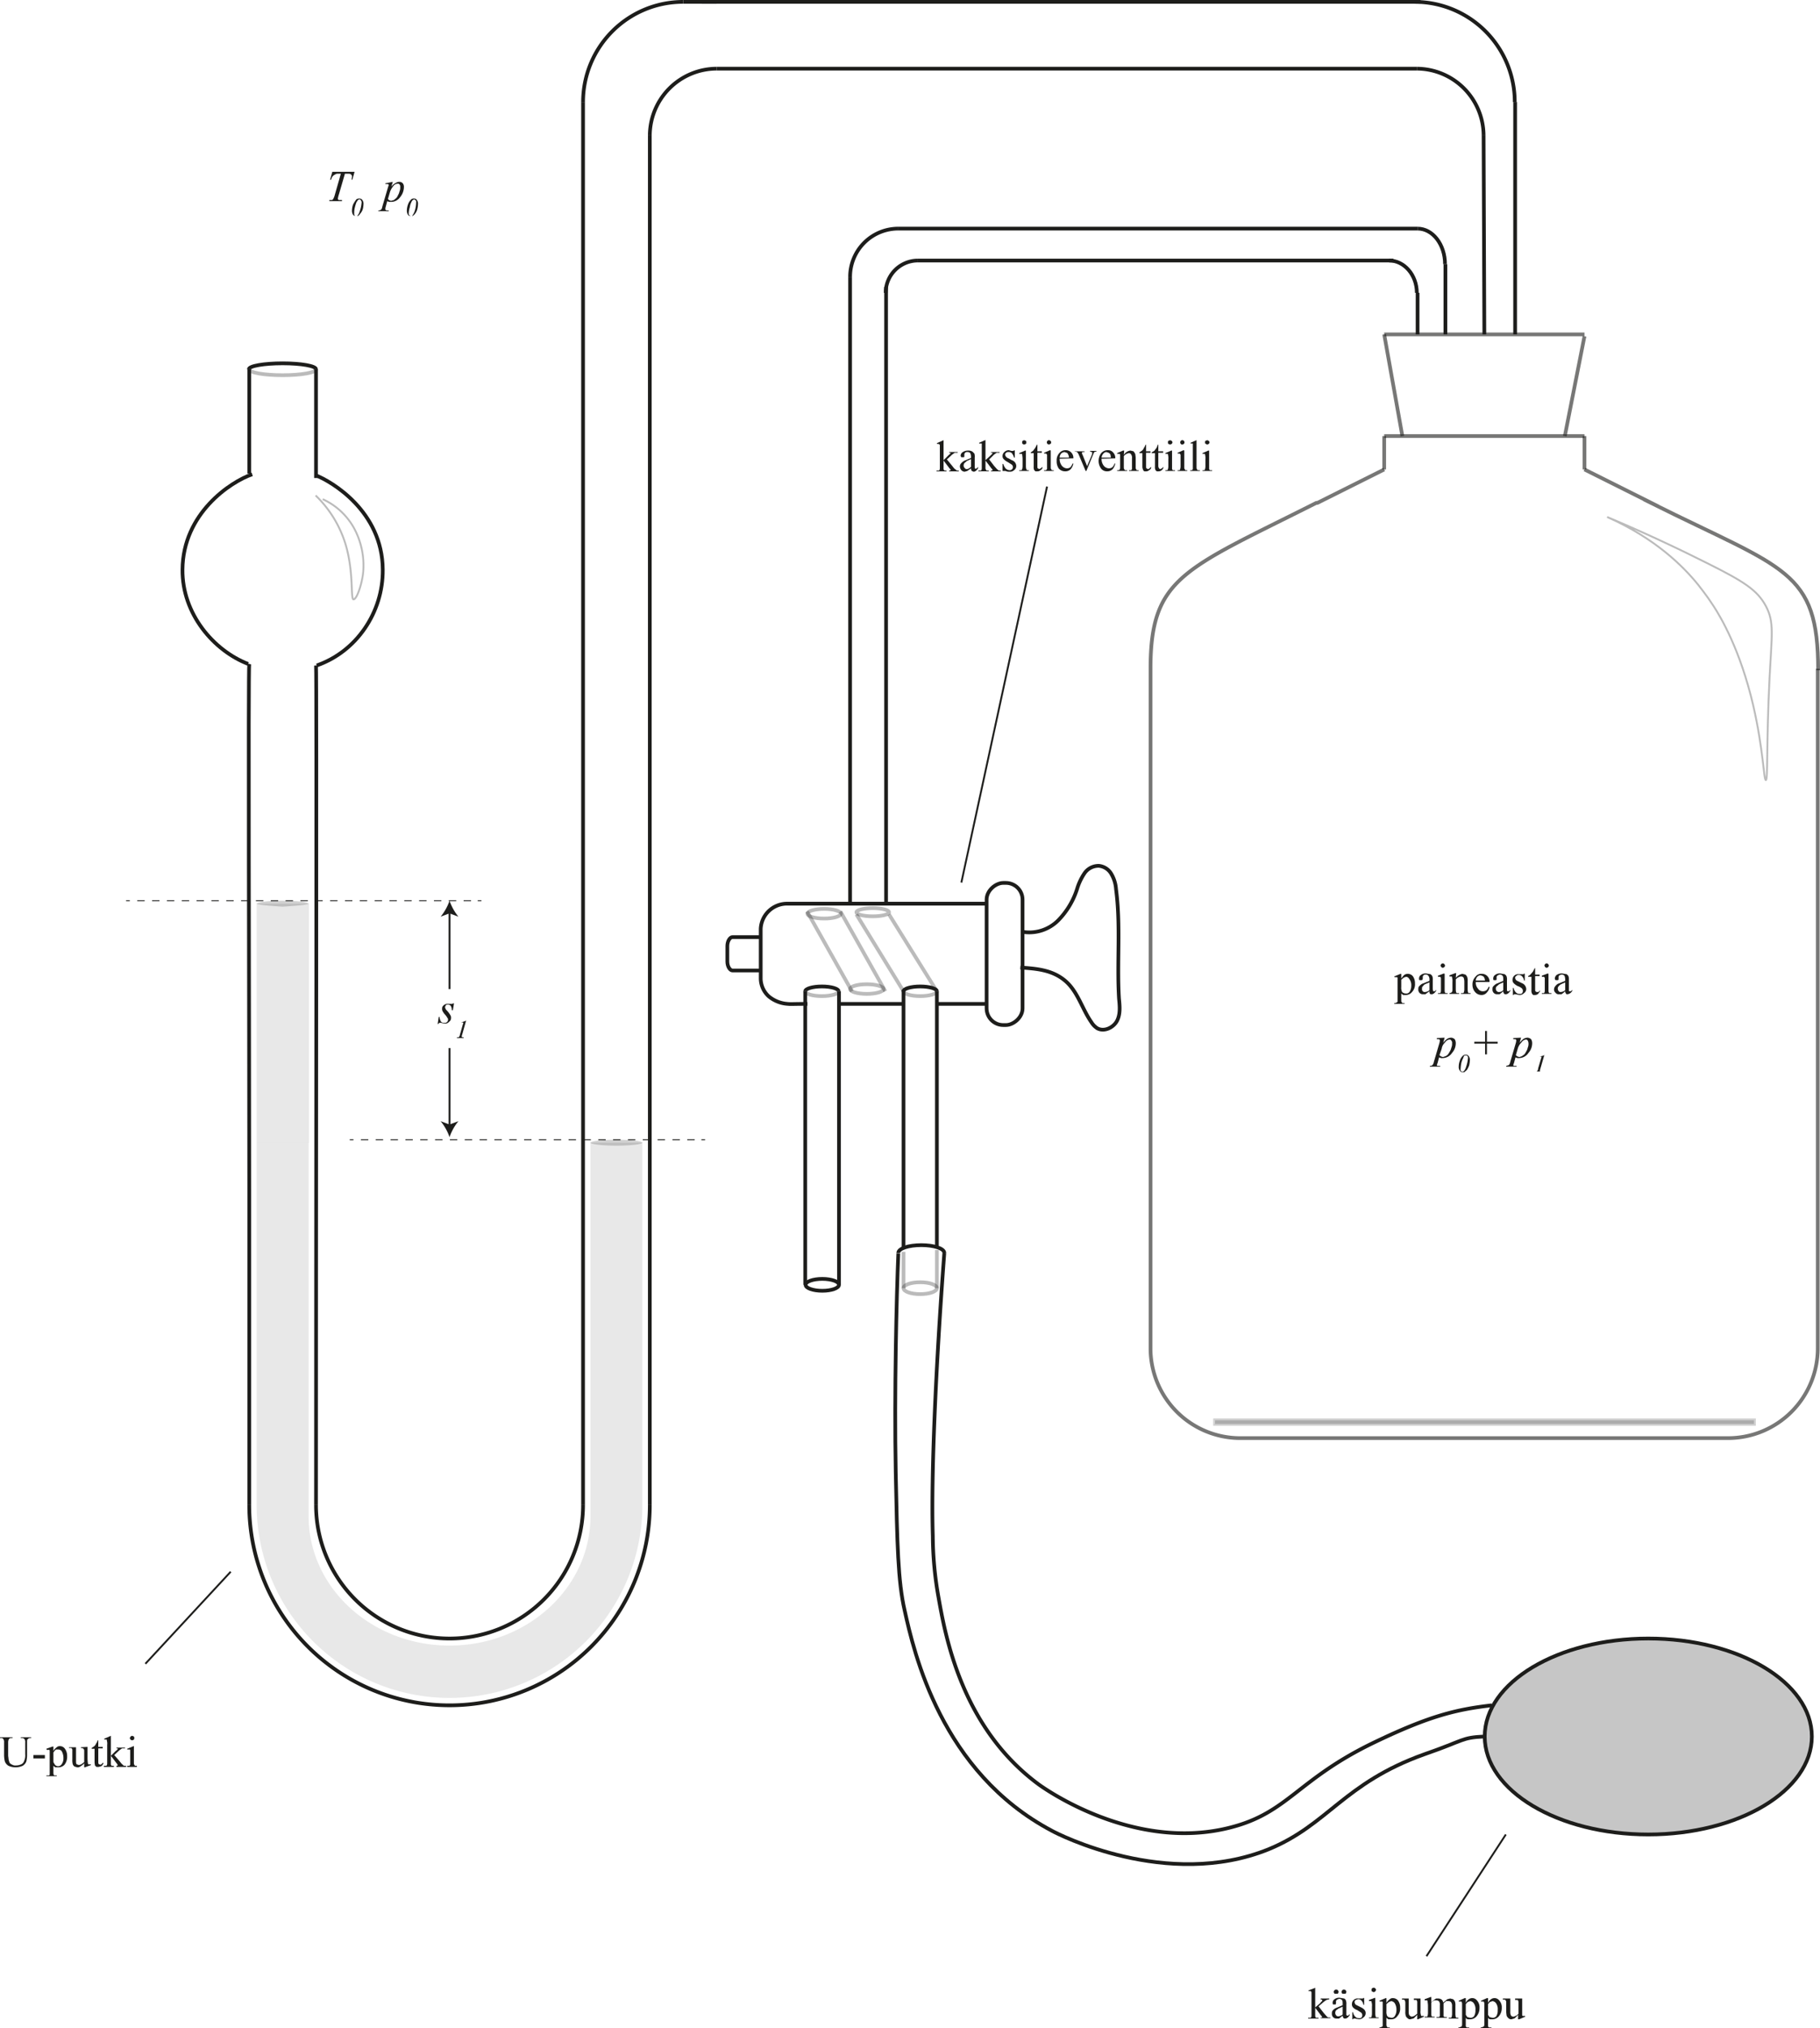 <svg xmlns="http://www.w3.org/2000/svg" xmlns:xlink="http://www.w3.org/1999/xlink" viewBox="0 0 490.7 546.5">
  <defs>
    <style>
      .cls-1, .cls-10, .cls-12, .cls-13, .cls-14, .cls-3, .cls-9 {
        fill: none;
      }

      .cls-1, .cls-10, .cls-12, .cls-13, .cls-14, .cls-2, .cls-3, .cls-4, .cls-6, .cls-7, .cls-9 {
        stroke: #1d1d1b;
        stroke-miterlimit: 10;
      }

      .cls-2 {
        fill: url(#linear-gradient);
      }

      .cls-3, .cls-9 {
        opacity: 0.3;
      }

      .cls-11, .cls-4, .cls-5, .cls-7, .cls-8 {
        fill: #1d1d1b;
      }

      .cls-4, .cls-5 {
        opacity: 0.2;
      }

      .cls-6 {
        fill: #c6c6c6;
      }

      .cls-8 {
        opacity: 0.1;
      }

      .cls-10, .cls-9 {
        stroke-width: 0.5px;
      }

      .cls-12, .cls-13 {
        stroke-width: 0.25px;
      }

      .cls-13 {
        stroke-dasharray: 2 2;
      }

      .cls-14 {
        opacity: 0.6;
      }
    </style>
    <linearGradient id="linear-gradient" x1="189.24" y1="0.5" x2="383.02" y2="0.5" gradientUnits="userSpaceOnUse">
      <stop offset="0" stop-color="#fff"/>
      <stop offset="1"/>
    </linearGradient>
  </defs>
  <g id="Layer_1" data-name="Layer 1">
    <path class="cls-1" d="M126,439.4c-.3,1.3,0,94.4,0,141.6v85" transform="translate(-58.8 -260.5)"/>
    <path class="cls-1" d="M126,360v28.1" transform="translate(-58.8 -260.5)"/>
    <path class="cls-1" d="M144,388.6c4.1,1.6,17.9,9.6,18,25.4.1,11.5-7.1,22.1-17.8,25.8" transform="translate(-58.8 -260.5)"/>
    <path class="cls-1" d="M125.7,439.4c-9.3-3.6-17.8-13.5-17.7-25.4.1-15.2,13-23.7,18.8-25.7" transform="translate(-58.8 -260.5)"/>
    <path class="cls-1" d="M144,439.8c.2,2.1,0,150.8,0,226.2" transform="translate(-58.8 -260.5)"/>
    <path class="cls-1" d="M144,360v29.3" transform="translate(-58.8 -260.5)"/>
    <path class="cls-1" d="M234,666a54,54,0,0,1-108,0" transform="translate(-58.8 -260.5)"/>
    <path class="cls-1" d="M216,666a36,36,0,0,1-72,0" transform="translate(-58.8 -260.5)"/>
    <line class="cls-1" x1="157.2" y1="405.5" x2="157.2" y2="27.5"/>
    <line class="cls-1" x1="175.2" y1="405.5" x2="175.2" y2="36.5"/>
    <path class="cls-1" d="M261,292.5" transform="translate(-58.8 -260.5)"/>
    <path class="cls-1" d="M216,288a27,27,0,0,1,27-27" transform="translate(-58.8 -260.5)"/>
    <path class="cls-1" d="M467.2,288a27,27,0,0,0-27-27" transform="translate(-58.8 -260.5)"/>
    <path class="cls-1" d="M234,297a18.1,18.1,0,0,1,18-18" transform="translate(-58.8 -260.5)"/>
    <line class="cls-1" x1="184.2" y1="0.5" x2="193.2" y2="0.5"/>
    <line class="cls-2" x1="383" y1="0.5" x2="189.2" y2="0.5"/>
    <line class="cls-1" x1="382" y1="18.5" x2="193.2" y2="18.5"/>
    <path class="cls-1" d="M276.5,531c-4.3,0-4.3.1-5.3,0a8.9,8.9,0,0,1-5.1-2,6.6,6.6,0,0,1-2.2-4.8V510.8a7.1,7.1,0,0,1,7.3-6.8h53.3" transform="translate(-58.8 -260.5)"/>
    <path class="cls-1" d="M302.3,531H284.9" transform="translate(-58.8 -260.5)"/>
    <path class="cls-1" d="M324.5,531H311.4" transform="translate(-58.8 -260.5)"/>
    <line class="cls-1" x1="226.2" y1="267.1" x2="226.2" y2="346.2"/>
    <path class="cls-1" d="M275.9,527.6v79.1" transform="translate(-58.8 -260.5)"/>
    <path class="cls-3" d="M302.4,597.8v9.8" transform="translate(-58.8 -260.5)"/>
    <path class="cls-1" d="M302.4,527.2v69.4" transform="translate(-58.8 -260.5)"/>
    <path class="cls-3" d="M311.4,597.3v10.3" transform="translate(-58.8 -260.5)"/>
    <path class="cls-1" d="M311.4,527.6v68.6" transform="translate(-58.8 -260.5)"/>
    <path class="cls-1" d="M263.9,522h-7.6c-.7,0-1.4-1.1-1.4-2.4v-4.2c0-1.3.7-2.4,1.4-2.4h7.6" transform="translate(-58.8 -260.5)"/>
    <rect class="cls-1" x="310.3" y="512.7" width="38.3" height="9.7" rx="4.5" transform="translate(-246.7 586.5) rotate(-90)"/>
    <path class="cls-1" d="M334.6,511.6a11,11,0,0,0,9.6-3.2,21.3,21.3,0,0,0,5.1-8.7,15.6,15.6,0,0,1,1.9-3.9,4.6,4.6,0,0,1,3.9-2,4.4,4.4,0,0,1,3.4,2.3,9.3,9.3,0,0,1,1.2,4c1.3,9.8.2,19.7.8,29.5.2,2,.4,4.1-.5,5.9s-3.4,3.1-5.3,2.1a4.9,4.9,0,0,1-1.6-1.6c-2.6-3.7-3.7-8.4-7.2-11.3s-7.7-3.2-12-3.5" transform="translate(-58.8 -260.5)"/>
    <path class="cls-1" d="M327,527.6" transform="translate(-58.8 -260.5)"/>
    <ellipse class="cls-1" cx="221.7" cy="346.2" rx="4.5" ry="1.6"/>
    <path class="cls-1" d="M275.9,527.6c0-.7,2-1.3,4.5-1.3s4.5.6,4.5,1.3" transform="translate(-58.8 -260.5)"/>
    <path class="cls-1" d="M301,598.2c-.5,12.2-1.1,37.2-.7,59,.4,19.5.6,29.4,2.4,37.2,2.5,11.3,9.8,43.6,39.7,59.4,1.6.9,31.1,16,58.4,5,16.1-6.6,20.2-17.8,42-25.6,11-3.8,9.9-4.5,16.2-4.8" transform="translate(-58.8 -260.5)"/>
    <path class="cls-1" d="M313.4,598.1c-2.3,30.6-3.6,60.1-3.1,76.3a95.9,95.9,0,0,0,1.5,16.3c1.9,10.8,6.3,35.2,26.9,50.5,1.2.9,25.6,18.5,51.9,11.7,15.6-4,18-13,38.9-23,14.8-7.1,22-8.8,31.5-9.9" transform="translate(-58.8 -260.5)"/>
    <line class="cls-1" x1="229.2" y1="243.6" x2="229.2" y2="74.6"/>
    <line class="cls-1" x1="238.9" y1="243.6" x2="238.9" y2="77.3"/>
    <path class="cls-1" d="M288,335.1a13,13,0,0,1,13-13" transform="translate(-58.8 -260.5)"/>
    <path class="cls-1" d="M297.6,339.4a8.7,8.7,0,0,1,8.7-8.7" transform="translate(-58.8 -260.5)"/>
    <line class="cls-1" x1="400" y1="36.5" x2="400.2" y2="90.1"/>
    <line class="cls-1" x1="408.5" y1="90.1" x2="408.5" y2="27.5"/>
    <line class="cls-1" x1="242.2" y1="61.6" x2="382.2" y2="61.6"/>
    <line class="cls-1" x1="247.5" y1="70.2" x2="375.7" y2="70.2"/>
    <path class="cls-1" d="M441,322.1c4.1,0,7.4,4.3,7.4,9.6" transform="translate(-58.8 -260.5)"/>
    <line class="cls-1" x1="389.7" y1="90.1" x2="389.7" y2="71.2"/>
    <line class="cls-1" x1="382.2" y1="90.1" x2="382.2" y2="78.9"/>
    <path class="cls-1" d="M440.8,339.4c0-4.8-3.4-8.7-7.5-8.7" transform="translate(-58.8 -260.5)"/>
    <rect class="cls-4" x="327.6" y="382.7" width="145.3" height="0.98"/>
    <path class="cls-5" d="M142,504c0,.4-7,.8-7,.8s-7-.4-7-.8,3.1-.8,7-.8S142,503.6,142,504Z" transform="translate(-58.8 -260.5)"/>
    <ellipse class="cls-6" cx="444.4" cy="467.9" rx="44.1" ry="26.4"/>
    <path class="cls-7" d="M128,674.3" transform="translate(-58.8 -260.5)"/>
    <path class="cls-5" d="M232,568.4c0,.4-3.1.8-7,.8s-7-.4-7-.8,3.1-.8,7-.8S232,568,232,568.4Z" transform="translate(-58.8 -260.5)"/>
    <path class="cls-8" d="M128,568.4V666a52,52,0,1,0,104,0V568.4H218V669c0,19.3-17,34.9-38,34.9s-38-15.6-38-34.9V568.4Z" transform="translate(-58.8 -260.5)"/>
    <path class="cls-9" d="M145.8,395a18.3,18.3,0,0,1,8.5,7.9,21.1,21.1,0,0,1,2.4,12c-.4,3.4-1.8,7.2-2.6,7.1s.1-7-2-14.4a30.8,30.8,0,0,0-8.2-13.6" transform="translate(-58.8 -260.5)"/>
    <path class="cls-9" d="M492.1,399.8c13.1,5.8,20.6,13.4,24.5,18.2.5.7,2.2,2.7,4.2,5.8s7.2,11.8,10.7,26.8c2.8,12.2,2.8,20.1,3.4,20.1s.1-9.5,1-27.6c.6-11.7,1.3-15-1-19.3s-5.9-6.6-15.7-11.5C512.2,408.8,503.1,404.4,492.1,399.8Z" transform="translate(-58.8 -260.5)"/>
    <path class="cls-3" d="M275.9,527.6c0,.7,2,1.3,4.5,1.3s4.5-.6,4.5-1.3" transform="translate(-58.8 -260.5)"/>
    <path class="cls-1" d="M302.4,527.6c0-.7,2-1.3,4.5-1.3s4.5.6,4.5,1.3" transform="translate(-58.8 -260.5)"/>
    <path class="cls-3" d="M302.4,527.6c0,.7,2,1.3,4.5,1.3s4.5-.6,4.5-1.3" transform="translate(-58.8 -260.5)"/>
    <line class="cls-3" x1="252.6" y1="267.1" x2="239.7" y2="246.4"/>
    <line class="cls-3" x1="243.6" y1="267.1" x2="230.9" y2="246.4"/>
    <ellipse class="cls-3" cx="235.3" cy="245.8" rx="4.4" ry="1.1"/>
    <line class="cls-3" x1="217.6" y1="245.6" x2="229.7" y2="267.1"/>
    <line class="cls-3" x1="226.6" y1="245.6" x2="238.7" y2="267.1"/>
    <ellipse class="cls-3" cx="233.7" cy="266.5" rx="4.5" ry="1.3"/>
    <ellipse class="cls-3" cx="222.2" cy="246.2" rx="4.5" ry="1.3"/>
    <path class="cls-1" d="M125.9,360c0-.9,4.1-1.6,9.1-1.6s9,.7,9,1.6" transform="translate(-58.8 -260.5)"/>
    <path class="cls-3" d="M311.4,607.6c0,.9-2,1.6-4.5,1.6s-4.5-.7-4.5-1.6,2-1.6,4.5-1.6S311.4,606.7,311.4,607.6Z" transform="translate(-58.8 -260.5)"/>
    <path class="cls-1" d="M458.8,297a18.1,18.1,0,0,0-18-18" transform="translate(-58.8 -260.5)"/>
    <path class="cls-1" d="M301,598.1c0-1.2,2.8-2.1,6.2-2.1s6.2.9,6.2,2.1" transform="translate(-58.8 -260.5)"/>
    <path class="cls-1" d="M302.2,593.6" transform="translate(-58.8 -260.5)"/>
    <line class="cls-10" x1="39.2" y1="448.3" x2="62.2" y2="423.5"/>
    <line class="cls-10" x1="282.3" y1="131.1" x2="259.2" y2="237.8"/>
    <line class="cls-10" x1="384.6" y1="527.1" x2="406" y2="494.3"/>
    <g>
      <path class="cls-11" d="M434.7,523.6l1.7-.7h.2v1.3a4.9,4.9,0,0,1,.8-1,1.6,1.6,0,0,1,.9-.3,1.8,1.8,0,0,1,1.4.6,3.2,3.2,0,0,1,.6,2,3,3,0,0,1-.8,2.3,2.1,2.1,0,0,1-1.6.8h-.8l-.5-.4v1.6c0,.4,0,.6.1.7s.1.2.2.3h.6v.2h-2.8v-.2h.1a1.1,1.1,0,0,0,.6-.2c.1,0,.1-.1.2-.2V524a.2.2,0,0,0-.2-.2h-.6Zm1.9.9v2a2,2,0,0,0,.1.9.7.7,0,0,0,.4.6,1.5,1.5,0,0,0,.8.2,1,1,0,0,0,.9-.4,2.9,2.9,0,0,0,.5-1.7,2.7,2.7,0,0,0-.6-1.9,1,1,0,0,0-.8-.5l-.6.2Z" transform="translate(-58.8 -260.5)"/>
      <path class="cls-11" d="M444.2,527.6l-1.1.8h-.7a1.2,1.2,0,0,1-.9-.4,1.3,1.3,0,0,1-.3-1,1.3,1.3,0,0,1,.1-.6,3.6,3.6,0,0,1,.9-.8l2-.8v-.2a1.7,1.7,0,0,0-.3-1.2.9.9,0,0,0-.7-.3.8.8,0,0,0-.6.2.6.6,0,0,0-.2.5v.3a.8.8,0,0,1-.2.5h-.7a.7.7,0,0,1-.1-.5,1.1,1.1,0,0,1,.5-.9,2,2,0,0,1,1.4-.4l1.2.2c.2.2.4.3.5.6a2.5,2.5,0,0,1,.1,1v1.9c0,.5,0,.8.1.9v.2h.4a1.2,1.2,0,0,0,.4-.4v.3q-.6.9-1.2.9c-.2,0-.4,0-.5-.2S444.2,528,444.2,527.6Zm0-.3v-2.1l-1.2.5a1.7,1.7,0,0,0-.6.6c-.2.1-.2.3-.2.6a.8.8,0,0,0,.2.7.7.7,0,0,0,.6.2A1.9,1.9,0,0,0,444.2,527.3Z" transform="translate(-58.8 -260.5)"/>
      <path class="cls-11" d="M448.3,522.9v4.3c0,.3,0,.6.1.7a.2.2,0,0,0,.2.2h.5v.2h-2.6v-.2h.5a.2.2,0,0,0,.2-.2c.1-.1.1-.4.1-.7V524l-.2-.3h-.6v-.3l1.6-.6Zm-.5-2.8c.2,0,.3,0,.4.2a.5.5,0,0,1,.2.4.8.8,0,0,1-.2.4l-.4.2-.4-.2-.2-.4a.5.5,0,0,1,.2-.4C447.5,520.1,447.6,520.1,447.8,520.1Z" transform="translate(-58.8 -260.5)"/>
      <path class="cls-11" d="M451.3,524a3,3,0,0,1,1.8-1.1l.8.2a1.8,1.8,0,0,1,.5.7,3.4,3.4,0,0,1,.1,1.1v2.3a5.6,5.6,0,0,0,.1.7c.1.1.1.2.2.2h.5v.2h-2.6v-.2h.6c.1-.1.2-.2.2-.3s.1-.3.1-.6V525a3.1,3.1,0,0,0-.2-1.1.9.9,0,0,0-.7-.3,2.3,2.3,0,0,0-1.4.8v2.8a3.5,3.5,0,0,0,.1.7c.1.1.1.2.2.2h.6v.2h-2.6v-.2h.1l.5-.2a1.3,1.3,0,0,0,.2-.8v-2a3.5,3.5,0,0,0-.1-1.2.4.4,0,0,0-.1-.3h-.6v-.3l1.6-.6h.2Z" transform="translate(-58.8 -260.5)"/>
      <path class="cls-11" d="M456.7,525.1a2.4,2.4,0,0,0,.6,1.8,1.5,1.5,0,0,0,1.3.7,1.7,1.7,0,0,0,1-.3,2.9,2.9,0,0,0,.6-1l.2.2a2.7,2.7,0,0,1-.7,1.4,1.8,1.8,0,0,1-1.5.7,2.3,2.3,0,0,1-1.7-.8,3,3,0,0,1-.7-2,2.9,2.9,0,0,1,.8-2.1,1.9,1.9,0,0,1,1.7-.8,2,2,0,0,1,1.5.6,2.1,2.1,0,0,1,.6,1.6Zm0-.4h2.5c-.1-.3-.1-.6-.2-.7a1,1,0,0,0-.4-.5l-.6-.2a1.2,1.2,0,0,0-.9.4A1.5,1.5,0,0,0,456.7,524.7Z" transform="translate(-58.8 -260.5)"/>
      <path class="cls-11" d="M464.1,527.6a7.8,7.8,0,0,1-1,.8h-.7a1.2,1.2,0,0,1-.9-.4,1.3,1.3,0,0,1-.3-1,1.3,1.3,0,0,1,.1-.6,3.6,3.6,0,0,1,.9-.8l1.9-.8v-.2c0-.6,0-1-.2-1.2a1,1,0,0,0-.8-.3l-.5.2c-.2.2-.3.3-.3.5v.3a.7.7,0,0,1-.1.5h-.7a.7.7,0,0,1-.1-.5,1.1,1.1,0,0,1,.5-.9,2,2,0,0,1,1.4-.4l1.2.2c.2.2.4.3.5.6a2.5,2.5,0,0,1,.1,1v2.8a.3.3,0,0,1,.1.2h.4a1.2,1.2,0,0,0,.4-.4v.3q-.6.9-1.2.9c-.2,0-.4,0-.5-.2A1,1,0,0,1,464.1,527.6Zm0-.3v-2.1l-1.1.5-.7.6a.8.8,0,0,0-.2.6.9.9,0,0,0,.3.7.7.7,0,0,0,.6.2A1.5,1.5,0,0,0,464.1,527.3Z" transform="translate(-58.8 -260.5)"/>
      <path class="cls-11" d="M469.9,522.9v1.8h-.2a2,2,0,0,0-.6-1.2,1.2,1.2,0,0,0-.9-.3.7.7,0,0,0-.6.3.5.5,0,0,0-.3.4,1.1,1.1,0,0,0,.2.6c.1.2.4.3.8.5l.8.4a1.8,1.8,0,0,1,1.2,1.6,1.4,1.4,0,0,1-.6,1.1,1.7,1.7,0,0,1-1.2.5l-1.1-.2h-.3a.2.2,0,0,0-.2.2h-.2v-1.9h.2a2.3,2.3,0,0,0,.6,1.2,1.3,1.3,0,0,0,1,.4.8.8,0,0,0,.7-.2,1,1,0,0,0-.1-1.3,3.2,3.2,0,0,0-1.1-.6,3.8,3.8,0,0,1-1.1-.8,1.2,1.2,0,0,1-.3-.9,1.5,1.5,0,0,1,1.7-1.5h1.3c0-.1.1-.1.1-.2Z" transform="translate(-58.8 -260.5)"/>
      <path class="cls-11" d="M472.7,521.3v1.8h1.2v.4h-1.2v3.4c0,.4,0,.6.1.7s.2.2.4.2h.4c.1-.1.2-.2.2-.3h.3l-.6.8a1.3,1.3,0,0,1-.8.3h-.5a1,1,0,0,1-.4-.5,1.7,1.7,0,0,1-.1-.8v-3.6h-.9v-.2a1.8,1.8,0,0,0,.7-.5l.6-.7.4-.8Z" transform="translate(-58.8 -260.5)"/>
      <path class="cls-11" d="M476.3,522.9v4.3c0,.3,0,.6.1.7a.2.2,0,0,0,.2.2h.5v.2h-2.6v-.2h.5a.2.2,0,0,0,.2-.2c.1-.1.1-.4.1-.7V524l-.2-.3h-.6v-.3l1.6-.6Zm-.5-2.8c.2,0,.3,0,.4.2a.5.5,0,0,1,.2.4.8.8,0,0,1-.2.4l-.4.2-.4-.2-.2-.4a.5.5,0,0,1,.2-.4C475.5,520.1,475.6,520.1,475.8,520.1Z" transform="translate(-58.8 -260.5)"/>
      <path class="cls-11" d="M480.8,527.6a7.8,7.8,0,0,1-1,.8h-.7a1,1,0,0,1-.9-.4,1.1,1.1,0,0,1-.4-1,1.4,1.4,0,0,1,.2-.6,3,3,0,0,1,.8-.8l2-.8v-.2a2.9,2.9,0,0,0-.2-1.2,1.1,1.1,0,0,0-.8-.3l-.6.2c-.1.2-.2.3-.2.5v.3a.7.7,0,0,1-.1.5h-.7a.8.8,0,0,1-.2-.5,1.4,1.4,0,0,1,.5-.9,2.4,2.4,0,0,1,1.5-.4l1.2.2c.2.2.4.3.5.6s.1.5.1,1v2.8a.3.3,0,0,0,.1.2h.3c.1,0,.3-.1.5-.4v.3a1.7,1.7,0,0,1-1.3.9c-.2,0-.3,0-.4-.2A1,1,0,0,1,480.8,527.6Zm0-.3v-2.1l-1.1.5a2.2,2.2,0,0,0-.7.6.8.8,0,0,0-.2.6.9.9,0,0,0,.3.7c.1.2.3.2.5.2A1.9,1.9,0,0,0,480.8,527.3Z" transform="translate(-58.8 -260.5)"/>
    </g>
    <g>
      <path class="cls-11" d="M448.3,540.1l-.4,1.4a5.6,5.6,0,0,1,1.1-1.1,2.3,2.3,0,0,1,1.1-.3,1.8,1.8,0,0,1,.9.4,2,2,0,0,1,.3,1.1,3.9,3.9,0,0,1-1,2.6,3.1,3.1,0,0,1-2.5,1.4h-.5l-.5-.2-.4,1.5a3.9,3.9,0,0,0-.2.6c0,.1.1.1.1.2h.8v.2h-2.8v-.2a1,1,0,0,0,.7-.2,1.9,1.9,0,0,0,.4-.9l1.5-5.1a2.8,2.8,0,0,0,.1-.6c0-.2,0-.2-.1-.3s-.1-.1-.2-.1h-.5v-.3Zm-1.4,4.7a1.4,1.4,0,0,0,1,.5l.6-.2a1.8,1.8,0,0,0,.7-.5,5.6,5.6,0,0,0,.5-.8,3,3,0,0,0,.4-1,2.5,2.5,0,0,0,.2-1.2.8.8,0,0,0-.2-.7.5.5,0,0,0-.5-.3,1.7,1.7,0,0,0-1.2.8,2.8,2.8,0,0,0-.9,1.7Z" transform="translate(-58.8 -260.5)"/>
      <path class="cls-11" d="M454.1,544.7a.8.8,0,0,1,.7.4,1.6,1.6,0,0,1,.3,1.1,6.8,6.8,0,0,1-.2,1.4,6.7,6.7,0,0,1-.6,1.2l-.7.6h-.5a.8.8,0,0,1-.7-.4,1.6,1.6,0,0,1-.3-1.1,4.5,4.5,0,0,1,.3-1.6,2.8,2.8,0,0,1,.9-1.4A1.1,1.1,0,0,1,454.1,544.7Zm0,.2h-.4c-.2.1-.3.4-.4.7a5.9,5.9,0,0,0-.5,1.3,11.1,11.1,0,0,0-.2,1.7.7.7,0,0,0,.1.5l.4.2.4-.2a3.3,3.3,0,0,0,.6-1.2,9.3,9.3,0,0,0,.5-2.4.8.8,0,0,0-.2-.5C454.3,544.9,454.2,544.9,454.1,544.9Z" transform="translate(-58.8 -260.5)"/>
      <path class="cls-11" d="M459.2,544.6v-2.9h-2.9v-.5h2.9v-2.9h.5v2.9h2.9v.5h-2.9v2.9Z" transform="translate(-58.8 -260.5)"/>
      <path class="cls-11" d="M468.9,540.1l-.4,1.4a5.6,5.6,0,0,1,1.1-1.1,2.3,2.3,0,0,1,1.1-.3,1.8,1.8,0,0,1,.9.4,2,2,0,0,1,.3,1.1,3.9,3.9,0,0,1-1,2.6,3.1,3.1,0,0,1-2.5,1.4h-.5l-.5-.2-.4,1.5a3.9,3.9,0,0,0-.2.6c0,.1.1.1.1.2h.8v.2h-2.8v-.2l.7-.2a1.9,1.9,0,0,0,.4-.9l1.5-5.1a2.8,2.8,0,0,0,.1-.6c0-.2,0-.2-.1-.3s-.1-.1-.2-.1h-.5v-.3Zm-1.4,4.7a1.4,1.4,0,0,0,1,.5l.6-.2.7-.5a5.6,5.6,0,0,0,.5-.8,3,3,0,0,0,.4-1,2.5,2.5,0,0,0,.2-1.2,1.4,1.4,0,0,0-.2-.7.5.5,0,0,0-.5-.3,1.7,1.7,0,0,0-1.2.8,3.7,3.7,0,0,0-1,1.7Z" transform="translate(-58.8 -260.5)"/>
      <path class="cls-11" d="M475.2,544.7l-1.1,3.8a1.3,1.3,0,0,0-.1.5c0,.1,0,.2.1.2h-1c.1-.1.2-.1.2-.2a.8.8,0,0,0,.2-.6l.8-2.7a.8.8,0,0,0,.1-.3h0v-.2h-.5l1.1-.3Z" transform="translate(-58.8 -260.5)"/>
    </g>
    <rect class="cls-8" x="69.2" y="243.5" width="14.1" height="64.42"/>
    <g>
      <line class="cls-12" x1="34" y1="242.7" x2="35" y2="242.7"/>
      <line class="cls-13" x1="37" y1="242.7" x2="127.8" y2="242.7"/>
      <line class="cls-12" x1="128.8" y1="242.7" x2="129.8" y2="242.7"/>
    </g>
    <g>
      <line class="cls-12" x1="94.3" y1="307.1" x2="95.3" y2="307.1"/>
      <line class="cls-13" x1="97.3" y1="307.1" x2="188.1" y2="307.1"/>
      <line class="cls-12" x1="189.1" y1="307.1" x2="190.1" y2="307.1"/>
    </g>
    <g>
      <line class="cls-10" x1="121.2" y1="245.7" x2="121.2" y2="266.5"/>
      <path class="cls-11" d="M180,503.2a14,14,0,0,1-2.4,4.3l2.4-.9,2.4.9A14,14,0,0,1,180,503.2Z" transform="translate(-58.8 -260.5)"/>
    </g>
    <g>
      <line class="cls-10" x1="121.2" y1="303.4" x2="121.2" y2="282.4"/>
      <path class="cls-11" d="M180,566.9a14,14,0,0,1,2.4-4.3l-2.4.9-2.4-.9A14,14,0,0,1,180,566.9Z" transform="translate(-58.8 -260.5)"/>
    </g>
    <g>
      <path class="cls-11" d="M181.2,530.9l-.3,1.8h-.3a1.9,1.9,0,0,0-.3-1.2.9.9,0,0,0-.7-.3c-.3,0-.5,0-.6.2s-.2.3-.2.5a.4.4,0,0,0,.1.3.9.9,0,0,0,.3.5,6.4,6.4,0,0,1,1,1.3,1.1,1.1,0,0,1,.2.8,1.1,1.1,0,0,1-.5,1,1.4,1.4,0,0,1-1.3.5l-.9-.2h-.3c-.2,0-.3.1-.4.3h-.2l.3-1.9h.2a3.3,3.3,0,0,0,.4,1.3,1.2,1.2,0,0,0,.9.3.8.8,0,0,0,.7-.2.9.9,0,0,0,.3-.6c0-.2,0-.3-.1-.4a4.6,4.6,0,0,0-.7-1,4.6,4.6,0,0,1-.7-1,1.3,1.3,0,0,1-.1-.6,1,1,0,0,1,.4-.9,1.4,1.4,0,0,1,1.1-.4h1.1a.4.4,0,0,0,.4-.2Z" transform="translate(-58.8 -260.5)"/>
      <path class="cls-11" d="M184.5,535.4l-1.1,3.9a1.1,1.1,0,0,0-.1.5.3.3,0,0,0,.1.2h.4v.2H182V540h.4a.2.2,0,0,0,.2-.2.8.8,0,0,0,.2-.5l.8-2.8a.4.4,0,0,0,.1-.3h0c0-.1,0-.1-.1-.2h-.5l1.2-.4Z" transform="translate(-58.8 -260.5)"/>
    </g>
    <g>
      <path class="cls-11" d="M148.4,306.8h6l-.6,2.1h-.2c0-.3.1-.6.1-.8a.6.6,0,0,0-.3-.6c-.1-.2-.5-.2-1-.2h-.6l-1.6,5.5a6.3,6.3,0,0,0-.3,1.2.5.5,0,0,0,.2.4h.9v.3h-3.4v-.3h.8l.3-.4a5.3,5.3,0,0,0,.4-1.1l1.6-5.6h-.4c-.5,0-.9,0-1.1.2a1.8,1.8,0,0,0-.7.5,1.9,1.9,0,0,0-.4.9h-.3Z" transform="translate(-58.8 -260.5)"/>
      <path class="cls-11" d="M155.7,314a.9.9,0,0,1,.8.4,1.6,1.6,0,0,1,.3,1.1,5.9,5.9,0,0,1-.2,1.4,3.5,3.5,0,0,1-.7,1.2,1.7,1.7,0,0,1-.6.6h-.5a1.1,1.1,0,0,1-.8-.3,2.1,2.1,0,0,1-.3-1.2,5,5,0,0,1,.3-1.6,8.5,8.5,0,0,1,.9-1.4A1.3,1.3,0,0,1,155.7,314Zm0,.2-.4.2-.4.6a10.4,10.4,0,0,0-.4,1.3,5.6,5.6,0,0,0-.2,1.7.7.7,0,0,0,.1.5c.1.2.2.2.4.2h.3a3.2,3.2,0,0,0,.7-1.3,8.6,8.6,0,0,0,.5-2.4.8.8,0,0,0-.2-.5A.5.5,0,0,0,155.7,314.2Z" transform="translate(-58.8 -260.5)"/>
      <path class="cls-11" d="M164.7,309.5l-.4,1.3a3.5,3.5,0,0,1,1.2-1,1.7,1.7,0,0,1,1-.3,1.2,1.2,0,0,1,.9.4,1.5,1.5,0,0,1,.3,1,4.3,4.3,0,0,1-1,2.7,3,3,0,0,1-2.5,1.3h-.5l-.5-.2-.4,1.5a1.8,1.8,0,0,0-.1.6v.2l.3.2h.6v.2h-2.8v-.2a1,1,0,0,0,.7-.2c.2-.1.3-.4.4-.9l1.5-5.1.2-.6c0-.1-.1-.2-.1-.3h-.8v-.2Zm-1.3,4.6a1.1,1.1,0,0,0,.9.5l.7-.2.6-.5a2.2,2.2,0,0,0,.5-.8,3,3,0,0,0,.4-1,2.5,2.5,0,0,0,.2-1.2.8.8,0,0,0-.2-.7c-.1-.2-.3-.2-.5-.2a1.5,1.5,0,0,0-1.2.7,4.6,4.6,0,0,0-.9,1.7Z" transform="translate(-58.8 -260.5)"/>
      <path class="cls-11" d="M170.5,314a.8.8,0,0,1,.7.4,1.6,1.6,0,0,1,.3,1.1,5.9,5.9,0,0,1-.2,1.4,3.4,3.4,0,0,1-.6,1.2,1.9,1.9,0,0,1-.7.6h-.5a.9.9,0,0,1-.7-.3,2.1,2.1,0,0,1-.3-1.2,5,5,0,0,1,.3-1.6,3.4,3.4,0,0,1,.9-1.4A1.1,1.1,0,0,1,170.5,314Zm0,.2-.4.2a1.5,1.5,0,0,0-.4.6,4,4,0,0,0-.4,1.3,6.1,6.1,0,0,0-.3,1.7c0,.2,0,.4.2.5s.2.2.3.2h.4a5,5,0,0,0,.7-1.3,8,8,0,0,0,.4-2.4.7.7,0,0,0-.1-.5Z" transform="translate(-58.8 -260.5)"/>
    </g>
    <path class="cls-3" d="M126,360c0,.9,4,1.6,9,1.6s9-.7,9-1.6" transform="translate(-58.8 -260.5)"/>
  </g>
  <g id="Layer_3" data-name="Layer 3">
    <g>
      <path class="cls-11" d="M64.4,728.8v-.2h2.8v.2h-.3a1,1,0,0,0-.7.4c-.1.1-.1.4-.1.9v3.2a7.4,7.4,0,0,1-.2,1.8,2.3,2.3,0,0,1-1,1.2,4.7,4.7,0,0,1-3.8,0,2.3,2.3,0,0,1-1-1.2,8.1,8.1,0,0,1-.2-2V730a1.4,1.4,0,0,0-.2-.9.6.6,0,0,0-.6-.3h-.3v-.2h3.4v.2h-.3a.8.8,0,0,0-.7.3,2,2,0,0,0-.2.9v3.5c0,.3.1.6.1,1a6.2,6.2,0,0,0,.3,1,1.8,1.8,0,0,0,.7.5,1.6,1.6,0,0,0,1,.2,3.2,3.2,0,0,0,1.4-.3,1.4,1.4,0,0,0,.8-.9,3.6,3.6,0,0,0,.3-1.8V730a1.4,1.4,0,0,0-.2-.9.9.9,0,0,0-.7-.3Z" transform="translate(-58.8 -260.5)"/>
      <path class="cls-11" d="M67.8,733.4h3.1v.9H67.8Z" transform="translate(-58.8 -260.5)"/>
      <path class="cls-11" d="M71.3,731.7l1.7-.6h.2v1.2a3,3,0,0,1,.9-1,1.1,1.1,0,0,1,.8-.3,1.6,1.6,0,0,1,1.4.7,3.2,3.2,0,0,1,.6,2,3.5,3.5,0,0,1-.7,2.3,2.2,2.2,0,0,1-1.7.7h-.8l-.5-.4v1.7c0,.3,0,.6.1.7a.2.2,0,0,0,.2.2h.6v.2H71.3v-.2H72l.2-.2v-6.5a.3.3,0,0,0-.1-.2h-.7Zm1.9,1v2c0,.4,0,.7.1.8s.2.4.4.6a1.1,1.1,0,0,0,.8.3,1.1,1.1,0,0,0,.9-.5,2.6,2.6,0,0,0,.5-1.7,3.6,3.6,0,0,0-.5-1.9,1.2,1.2,0,0,0-.9-.4h-.6A4.3,4.3,0,0,0,73.2,732.7Z" transform="translate(-58.8 -260.5)"/>
      <path class="cls-11" d="M82.4,731.2v3.2a10.5,10.5,0,0,0,.1,1.2c0,.1.1.2.1.3h.7v.2l-1.6.6h-.2v-1.1a3.5,3.5,0,0,1-1.1.9,1.1,1.1,0,0,1-.8.2l-.7-.2a1.2,1.2,0,0,1-.5-.7,4.1,4.1,0,0,1-.1-1.2v-2.4a.7.7,0,0,0-.1-.5c-.1-.1-.1-.2-.2-.2h-.6v-.2h1.9v3.6c0,.5,0,.8.2,1l.6.2.6-.2.8-.6v-3a.8.8,0,0,0-.2-.6,1,1,0,0,0-.7-.2v-.2Z" transform="translate(-58.8 -260.5)"/>
      <path class="cls-11" d="M85.3,729.4v1.8h1.2v.4H85.3v3.5c0,.3,0,.6.1.7l.4.2a.5.5,0,0,0,.4-.2c.1,0,.2-.2.3-.3h.2a1.5,1.5,0,0,1-.6.9l-.7.2h-.6l-.4-.4c0-.2-.1-.5-.1-.9v-3.6h-.8v-.2l.6-.4a1.6,1.6,0,0,0,.6-.8,1.9,1.9,0,0,0,.4-.8Z" transform="translate(-58.8 -260.5)"/>
      <path class="cls-11" d="M88.7,728.2v5.4l1.3-1.3c.3-.2.5-.4.5-.5h.1a.3.3,0,0,0-.1-.2h-.3v-.2h2.3v.2h-.8l-.7.5-1.4,1.3L91,735c.4.5.6.8.8.9a1,1,0,0,0,.5.4h.5v.3H90.2v-.3h.3v-.2c0-.1,0-.2-.2-.4l-1.6-2.1V736l.2.3h.6v.3H86.8v-.3h.6a.2.2,0,0,0,.2-.2c.1-.1.1-.3.1-.6v-4.9a2.5,2.5,0,0,0-.1-1.1c0-.2,0-.3-.1-.3h-.6v-.2l1.6-.7Z" transform="translate(-58.8 -260.5)"/>
      <path class="cls-11" d="M94.9,731v4.3c0,.4,0,.6.1.7s.1.2.2.3h.5v.3H93.1v-.3h.6l.2-.3v-3.9a.3.3,0,0,0-.1-.2h-.7v-.2l1.7-.7Zm-.5-2.8.5.2a.6.6,0,0,1,.1.4c0,.2,0,.3-.1.4a.6.6,0,0,1-.5.2.4.4,0,0,1-.4-.2.5.5,0,0,1-.2-.4l.2-.4Z" transform="translate(-58.8 -260.5)"/>
    </g>
    <g>
      <path class="cls-11" d="M313.2,379.1v5.4l1.3-1.3c.3-.3.5-.4.5-.5h.1c0-.1,0-.2-.1-.2h-.3v-.2H317v.2h-.8l-.7.5-1.4,1.3,1.4,1.7c.4.5.6.8.8.9l.5.4h.5v.2h-2.6v-.2h.3c0-.1.1-.1.1-.2s-.1-.2-.3-.4l-1.6-2.1v2.4l.3.3h.5v.2h-2.7v-.2h.6a.2.2,0,0,0,.2-.2c.1-.1.1-.3.1-.6v-6.1c-.1-.1-.1-.2-.2-.2s-.1-.1-.2-.1h-.4v-.2l1.6-.7Z" transform="translate(-58.8 -260.5)"/>
      <path class="cls-11" d="M320.6,386.7l-1,.7-.7.2a1.3,1.3,0,0,1-.9-.4,1.8,1.8,0,0,1-.4-1,1.4,1.4,0,0,1,.2-.7,3.6,3.6,0,0,1,.9-.8l1.9-.8v-.2a2.3,2.3,0,0,0-.2-1.1,1,1,0,0,0-.8-.3.7.7,0,0,0-.6.2.8.8,0,0,0-.2.4v.4c0,.2,0,.3-.1.4H318a.8.8,0,0,1-.2-.4,1.2,1.2,0,0,1,.6-1,2.6,2.6,0,0,1,1.4-.4,2.1,2.1,0,0,1,1.2.3l.5.5a2.8,2.8,0,0,1,.1,1.1v2.7c0,.1.1.2.1.3h.3a2.3,2.3,0,0,0,.5-.5v.4q-.6.9-1.2.9l-.5-.2A1.4,1.4,0,0,1,320.6,386.7Zm0-.4v-2.1l-1.1.5-.7.6a1.4,1.4,0,0,0-.2.6.9.9,0,0,0,.3.7.6.6,0,0,0,.6.3C319.8,386.9,320.1,386.7,320.6,386.3Z" transform="translate(-58.8 -260.5)"/>
      <path class="cls-11" d="M324.5,379.1v5.4l1.4-1.3.5-.5h0c0-.1,0-.2-.1-.2H326v-.2h2.3v.2h-.8l-.7.5-1.3,1.3,1.3,1.7.8.9.5.4h.5v.2H326v-.2h.3c.1-.1.1-.1.1-.2s-.1-.2-.3-.4l-1.6-2.1v1.7c0,.4,0,.6.1.7s.1.2.2.3h.6v.2h-2.8v-.2h.7a.3.3,0,0,0,.1-.2c.1-.1.1-.3.1-.6V380h-.7v-.2l1.6-.7Z" transform="translate(-58.8 -260.5)"/>
      <path class="cls-11" d="M332.4,381.9v1.9h-.2a3.3,3.3,0,0,0-.6-1.2,1.2,1.2,0,0,0-.9-.3c-.2,0-.5,0-.6.2a.5.5,0,0,0-.3.5.8.8,0,0,0,.2.5,1.3,1.3,0,0,0,.7.5l.9.5a1.7,1.7,0,0,1,1.2,1.5,1.4,1.4,0,0,1-.6,1.2,1.6,1.6,0,0,1-1.2.4,2.3,2.3,0,0,1-1.1-.2h-.8v-1.9h.2a3.2,3.2,0,0,0,.7,1.3,1.8,1.8,0,0,0,1,.4.9.9,0,0,0,.7-.3.8.8,0,0,0,.2-.5.9.9,0,0,0-.3-.7l-1.1-.7a3.8,3.8,0,0,1-1.1-.8,1.1,1.1,0,0,1-.3-.8,1.4,1.4,0,0,1,.5-1.1,1.7,1.7,0,0,1,1.2-.5l.7.2h.6a.3.3,0,0,1,.1-.2Z" transform="translate(-58.8 -260.5)"/>
      <path class="cls-11" d="M335.4,381.9v4.3a3.5,3.5,0,0,0,.1.7l.2.3h.5v.2h-2.6v-.2h.6l.2-.3a3.5,3.5,0,0,0,.1-.7v-2c0-.6-.1-1-.1-1.2a.3.3,0,0,0-.1-.2h-.7v-.2l1.6-.7Zm-.5-2.8.5.2c.1.1.1.2.1.4s0,.3-.1.4l-.5.2-.4-.2c-.1-.1-.1-.2-.1-.4s0-.3.1-.4Z" transform="translate(-58.8 -260.5)"/>
      <path class="cls-11" d="M338.5,380.3v1.8h1.2v.4h-1.2V386c0,.3,0,.6.1.7l.4.2.4-.2c.1,0,.2-.2.3-.3h.2a1,1,0,0,1-.6.8,1.1,1.1,0,0,1-.8.3H338c-.2-.1-.3-.3-.4-.4a2.2,2.2,0,0,1-.1-.9v-3.6h-.8v-.2l.6-.4.6-.8a5.6,5.6,0,0,0,.4-.8Z" transform="translate(-58.8 -260.5)"/>
      <path class="cls-11" d="M342.1,381.9v4.3c0,.4,0,.6.1.7s.1.2.2.3h.5v.2h-2.6v-.2h.5l.3-.3V383l-.2-.2c0-.1-.1-.1-.2-.1h-.4v-.2l1.6-.7Zm-.5-2.8a.5.5,0,0,1,.4.2c.2.1.2.2.2.4s0,.3-.2.4l-.4.2-.4-.2a.6.6,0,0,1,.4-1Z" transform="translate(-58.8 -260.5)"/>
      <path class="cls-11" d="M344.5,384.1a2.9,2.9,0,0,0,.6,1.9,1.9,1.9,0,0,0,1.3.7,1.7,1.7,0,0,0,1-.3,4.4,4.4,0,0,0,.6-1h.2a3.4,3.4,0,0,1-.7,1.5,2,2,0,0,1-1.5.6,2.3,2.3,0,0,1-1.7-.7,3.3,3.3,0,0,1-.6-2.1,2.8,2.8,0,0,1,.7-2.1,2.1,2.1,0,0,1,1.7-.8,2,2,0,0,1,1.5.6,2.1,2.1,0,0,1,.6,1.6Zm0-.3H347a1.5,1.5,0,0,0-.2-.8.7.7,0,0,0-.4-.5l-.6-.2a1.8,1.8,0,0,0-.9.4A1.8,1.8,0,0,0,344.5,383.8Z" transform="translate(-58.8 -260.5)"/>
      <path class="cls-11" d="M348.6,382.1h2.6v.2h-.6c0,.1-.1.2-.1.3a1.7,1.7,0,0,0,.2.5l1.2,3,1.3-3.1a4.3,4.3,0,0,1,.1-.5c0-.1,0-.1-.1-.1s-.1-.1-.1-.2h-.4v-.2h1.7v.2H354a1.5,1.5,0,0,0-.4.6l-1.9,4.6h-.2l-1.9-4.5-.3-.5-.3-.2h-.4Z" transform="translate(-58.8 -260.5)"/>
      <path class="cls-11" d="M355.8,384.1a2.9,2.9,0,0,0,.6,1.9,1.9,1.9,0,0,0,1.4.7,1.6,1.6,0,0,0,.9-.3,2.4,2.4,0,0,0,.6-1h.2a3.4,3.4,0,0,1-.7,1.5,2,2,0,0,1-1.5.6,2,2,0,0,1-1.6-.7,3.5,3.5,0,0,1,0-4.2,2.3,2.3,0,0,1,1.8-.8,1.7,1.7,0,0,1,1.4.6,2.1,2.1,0,0,1,.6,1.6Zm0-.3h2.5c0-.4-.1-.6-.1-.8a1.2,1.2,0,0,0-.5-.5l-.6-.2a1.2,1.2,0,0,0-.8.4A1.9,1.9,0,0,0,355.8,383.8Z" transform="translate(-58.8 -260.5)"/>
      <path class="cls-11" d="M361.8,383.1a2.4,2.4,0,0,1,1.8-1.2l.8.2a2.8,2.8,0,0,1,.5.8c0,.2.1.6.1,1v2.3c0,.4,0,.6.1.7s.1.2.2.3h.5v.2h-2.6v-.2h.6l.2-.3V384a1.5,1.5,0,0,0-.2-1,.7.7,0,0,0-.6-.4,2.1,2.1,0,0,0-1.4.8v2.8c0,.4,0,.6.1.7s.1.2.2.3h.6v.2H360v-.2h.1c.3,0,.5,0,.6-.2s.1-.4.1-.8v-3.1a.4.4,0,0,0-.1-.3H360v-.2l1.6-.7h.3Z" transform="translate(-58.8 -260.5)"/>
      <path class="cls-11" d="M367.8,380.3v1.8H369v.4h-1.2V386c0,.3,0,.6.1.7l.4.2a.5.5,0,0,0,.4-.2c.1,0,.2-.2.3-.3h.2a1,1,0,0,1-.6.8,1.1,1.1,0,0,1-.7.3h-.6c-.1-.1-.3-.3-.3-.4a2,2,0,0,1-.2-.9v-3.6H366v-.2l.6-.4a1.6,1.6,0,0,0,.6-.8,1.9,1.9,0,0,0,.4-.8Z" transform="translate(-58.8 -260.5)"/>
      <path class="cls-11" d="M371.1,380.3v1.8h1.3v.4h-1.3V386a1.2,1.2,0,0,0,.2.7.5.5,0,0,0,.4.2l.3-.2a.3.3,0,0,0,.3-.3h.2a1.2,1.2,0,0,1-.5.8,1.3,1.3,0,0,1-.8.3h-.5c-.2-.1-.3-.3-.4-.4a2.2,2.2,0,0,1-.1-.9v-3.6h-.9v-.2l.7-.4.6-.8a2.2,2.2,0,0,0,.3-.8Z" transform="translate(-58.8 -260.5)"/>
      <path class="cls-11" d="M374.8,381.9v5l.2.3h.6v.2H373v-.2h.5c.1-.1.2-.2.2-.3s.1-.3.1-.7v-2a3.5,3.5,0,0,0-.1-1.2c0-.1,0-.2-.1-.2H373v-.2l1.6-.7Zm-.5-2.8.4.2a.5.5,0,0,1,0,.8l-.4.2-.5-.2c-.1-.1-.1-.2-.1-.4s0-.3.1-.4Z" transform="translate(-58.8 -260.5)"/>
      <path class="cls-11" d="M378.1,381.9v4.3c0,.4,0,.6.1.7s.1.2.2.3h.5v.2h-2.6v-.2h.5c.1-.1.2-.2.2-.3s.1-.3.1-.7V383l-.2-.2c0-.1-.1-.1-.2-.1h-.4v-.2l1.6-.7Zm-.5-2.8a.6.6,0,0,1,.4,1l-.4.2a.6.6,0,0,1,0-1.2Z" transform="translate(-58.8 -260.5)"/>
      <path class="cls-11" d="M381.4,379.1v7.1c0,.4,0,.6.1.7s.1.2.2.3h.6v.2h-2.6v-.2h.5l.2-.3V380h-.6v-.2l1.6-.7Z" transform="translate(-58.8 -260.5)"/>
      <path class="cls-11" d="M384.8,381.9v5l.2.3h.6v.2H383v-.2h.5c.1-.1.2-.2.2-.3s.1-.3.1-.7v-2a3.5,3.5,0,0,0-.1-1.2c0-.1,0-.2-.1-.2H383v-.2l1.6-.7Zm-.5-2.8.4.2a.5.5,0,0,1,0,.8l-.4.2-.4-.2c-.2-.1-.2-.2-.2-.4s0-.3.1-.4Z" transform="translate(-58.8 -260.5)"/>
    </g>
    <g>
      <path class="cls-11" d="M413.4,796.1v5.3l1.4-1.2c.2-.3.4-.5.5-.5v-.2a.3.3,0,0,0-.1-.2h-.3V799h2.3v.2l-.8.2-.7.5-1.4,1.2,1.4,1.8.8.9c.2.2.3.3.5.3h.5v.2h-2.6v-.2h.4a.9.9,0,0,0-.3-.5l-1.6-2.1v1.8c0,.4,0,.6.1.7a.2.2,0,0,0,.2.2h.6v.2h-2.8v-.2h.6a.2.2,0,0,0,.2-.2c.1-.1.1-.3.1-.7v-6l-.2-.3h-.6v-.2l1.6-.6Z" transform="translate(-58.8 -260.5)"/>
      <path class="cls-11" d="M420.8,803.6a7.8,7.8,0,0,1-1,.8h-.7a1.2,1.2,0,0,1-.9-.4,1.3,1.3,0,0,1-.3-1,1.3,1.3,0,0,1,.1-.6,2.4,2.4,0,0,1,.9-.8l1.9-.8v-.3c0-.5,0-.9-.2-1.1a1,1,0,0,0-.8-.3l-.5.2c-.2.2-.3.3-.3.5v.3a.7.7,0,0,1-.1.5h-.7a.9.9,0,0,1-.1-.5,1.1,1.1,0,0,1,.5-.9,2,2,0,0,1,1.4-.4l1.2.2a1,1,0,0,1,.5.6,2.5,2.5,0,0,1,.1,1v2.8a.3.3,0,0,1,.1.2h.4l.4-.4v.3q-.6.9-1.2.9c-.2,0-.4,0-.5-.2A1,1,0,0,1,420.8,803.6Zm-1.7-7c.2,0,.3,0,.4.2a.5.5,0,0,1,.2.4c0,.2-.1.3-.2.5h-.9c-.1-.2-.2-.3-.2-.5a.5.5,0,0,1,.2-.4C418.7,796.6,418.9,796.6,419.1,796.6Zm1.7,6.7v-2.1l-1.1.5-.7.5a1.4,1.4,0,0,0-.2.7,1.1,1.1,0,0,0,.3.7.7.7,0,0,0,.6.2A2.1,2.1,0,0,0,420.8,803.3Zm.3-6.7c.2,0,.4,0,.5.2a.5.5,0,0,1,.2.4c0,.2-.1.3-.2.5h-.9c-.1-.2-.2-.3-.2-.5a.5.5,0,0,1,.2-.4A.4.4,0,0,1,421.1,796.6Z" transform="translate(-58.8 -260.5)"/>
      <path class="cls-11" d="M426.6,798.9v1.8h-.2a2,2,0,0,0-.6-1.2,1.2,1.2,0,0,0-.9-.3l-.6.2a.9.9,0,0,0-.3.5,1.4,1.4,0,0,0,.2.6c.1.2.4.3.8.5l.8.4q1.2.6,1.2,1.5a1.4,1.4,0,0,1-.6,1.2,1.7,1.7,0,0,1-1.2.5l-1.1-.2h-.3a.2.2,0,0,0-.2.2h-.2v-1.9h.2a2.3,2.3,0,0,0,.6,1.2,1.3,1.3,0,0,0,1,.4.8.8,0,0,0,.7-.2,1.4,1.4,0,0,0,.2-.6,1.1,1.1,0,0,0-.3-.7l-1.1-.7a2.6,2.6,0,0,1-1.1-.7,1.2,1.2,0,0,1-.3-.9,1.5,1.5,0,0,1,1.7-1.5h1.3c0-.1.1-.1.1-.2Z" transform="translate(-58.8 -260.5)"/>
      <path class="cls-11" d="M429.6,798.9v4.3a5.6,5.6,0,0,0,.1.7c.1.1.1.2.2.2h.6v.2h-2.6v-.2h.5c.1,0,.1-.1.2-.2a5.6,5.6,0,0,0,.1-.7v-2.1a2.8,2.8,0,0,0-.1-1.1.4.4,0,0,0-.1-.3h-.6v-.3l1.6-.6Zm-.4-2.8a.4.4,0,0,1,.4.2.5.5,0,0,1,.2.4l-.2.4-.4.2-.5-.2a.6.6,0,0,1-.1-.4c0-.2,0-.3.1-.4A.6.6,0,0,1,429.2,796.1Z" transform="translate(-58.8 -260.5)"/>
      <path class="cls-11" d="M430.7,799.6l1.7-.7h.2v1.3a3,3,0,0,1,.9-1,1.1,1.1,0,0,1,.8-.3,1.8,1.8,0,0,1,1.4.6,3.2,3.2,0,0,1,.6,2,3,3,0,0,1-.8,2.3,1.9,1.9,0,0,1-1.6.8h-.8l-.5-.4v1.6c0,.4,0,.6.1.7s.1.2.2.3h.6v.2h-2.8v-.2h.2l.5-.2c.1,0,.1-.1.2-.2V800a.2.2,0,0,0-.2-.2h-.6Zm1.9.9v2a2.2,2.2,0,0,0,.1.9c0,.2.2.4.4.6l.8.2a1,1,0,0,0,.9-.4,2.9,2.9,0,0,0,.5-1.7,3.3,3.3,0,0,0-.5-1.9,1.4,1.4,0,0,0-.9-.5l-.6.2Z" transform="translate(-58.8 -260.5)"/>
      <path class="cls-11" d="M441.8,799v3.3a2.5,2.5,0,0,0,.1,1.1.4.4,0,0,0,.1.3h.7v.2l-1.6.7h-.2v-1.2c-.5.5-.8.9-1.1,1l-.8.2a.9.9,0,0,1-.7-.3,1.2,1.2,0,0,1-.5-.7,3.1,3.1,0,0,1-.1-1.1v-2.4a2,2,0,0,0-.1-.5c-.1-.1-.1-.2-.3-.3h-.5V799h1.8v3.6c0,.5.1.9.3,1a.9.9,0,0,0,.6.3l.6-.2.8-.6v-3a1,1,0,0,0-.2-.7H440V799Z" transform="translate(-58.8 -260.5)"/>
      <path class="cls-11" d="M444.7,800l.7-.6.6-.4h.6a1.6,1.6,0,0,1,.9.3,1.2,1.2,0,0,1,.4.8l1.1-.9.8-.2.8.2a1.8,1.8,0,0,1,.5.7,3.4,3.4,0,0,1,.1,1.1v2.3a5.6,5.6,0,0,0,.1.7c0,.1.1.1.2.2h.5v.2h-2.6v-.2h.6c.1-.1.2-.2.2-.3a3.5,3.5,0,0,0,.1-.6v-2.3a1.7,1.7,0,0,0-.2-.9.8.8,0,0,0-.7-.4h-.7l-.7.6h0v3.5l.3.2h.6v.2h-2.8v-.2h.7l.2-.3v-2.9a1.5,1.5,0,0,0-.2-1,.9.9,0,0,0-.7-.3h-.6a2.8,2.8,0,0,0-.8.6v2.9c0,.4,0,.6.1.7a.2.2,0,0,0,.2.2h.6v.2h-2.7v-.2h.6c.1,0,.1-.1.2-.2a5.6,5.6,0,0,0,.1-.7v-2.1c0-.5-.1-.9-.1-1.1s-.1-.2-.1-.3h-.7v-.3l1.6-.6h.2Z" transform="translate(-58.8 -260.5)"/>
      <path class="cls-11" d="M452.1,799.6l1.6-.7h.3v1.3a2.1,2.1,0,0,1,.8-1,1.6,1.6,0,0,1,2.2.3,2.7,2.7,0,0,1,.7,2,3.4,3.4,0,0,1-.8,2.3,2.3,2.3,0,0,1-1.7.8h-.7a1,1,0,0,1-.5-.4v2.3c.1.1.1.2.3.3h.6v.2H452v-.2h.2l.5-.2a.2.2,0,0,0,.2-.2c.1-.1.1-.3.1-.7v-5.1c0-.3,0-.5-.1-.6s0-.2-.1-.2h-.7Zm1.9.9v2.9l.4.6.8.2a1.3,1.3,0,0,0,1-.4,2.9,2.9,0,0,0,.4-1.7,2.7,2.7,0,0,0-.5-1.9,1.4,1.4,0,0,0-.9-.5l-.6.2C454.5,799.9,454.3,800.2,454,800.5Z" transform="translate(-58.8 -260.5)"/>
      <path class="cls-11" d="M458.1,799.6l1.6-.7h.3v1.3a2.1,2.1,0,0,1,.8-1,1.6,1.6,0,0,1,2.2.3,2.7,2.7,0,0,1,.7,2,3.4,3.4,0,0,1-.8,2.3,2.3,2.3,0,0,1-1.7.8h-.7a1,1,0,0,1-.5-.4v2.3c.1.1.1.2.3.3h.6v.2H458v-.2h.2l.5-.2a.2.2,0,0,0,.2-.2c.1-.1.1-.3.1-.7v-5.1c0-.3,0-.5-.1-.6s0-.2-.1-.2h-.7Zm1.9.9v2.9l.4.6.8.2a1.3,1.3,0,0,0,1-.4,2.9,2.9,0,0,0,.4-1.7,2.7,2.7,0,0,0-.5-1.9,1.4,1.4,0,0,0-.9-.5l-.6.2C460.5,799.9,460.3,800.2,460,800.5Z" transform="translate(-58.8 -260.5)"/>
      <path class="cls-11" d="M469.2,799v4.4c0,.2.1.3.2.3h.6v.2l-1.6.7h-.3v-1.2c-.5.5-.8.9-1.1,1l-.7.2a1.1,1.1,0,0,1-.8-.3,1.8,1.8,0,0,1-.5-.7c0-.2-.1-.6-.1-1.1v-2.4c0-.3,0-.4-.1-.5s-.1-.2-.2-.3h-.6V799H466v3.6a1.9,1.9,0,0,0,.2,1,.9.9,0,0,0,.7.3l.5-.2a2.1,2.1,0,0,0,.8-.6v-3a1,1,0,0,0-.2-.7h-.7V799Z" transform="translate(-58.8 -260.5)"/>
    </g>
  </g>
  <g id="Layer_2" data-name="Layer 2">
    <path class="cls-14" d="M477,369" transform="translate(-58.8 -260.5)"/>
    <path class="cls-14" d="M441,369" transform="translate(-58.8 -260.5)"/>
    <path class="cls-14" d="M441,360" transform="translate(-58.8 -260.5)"/>
    <path class="cls-14" d="M441,333" transform="translate(-58.8 -260.5)"/>
    <path class="cls-14" d="M548.9,440.7v.4h0V623.8A24.2,24.2,0,0,1,524.8,648H393.2A24.2,24.2,0,0,1,369,623.8V440.7c0-24.7,9-26.7,44.7-44.7h.3l18-9" transform="translate(-58.8 -260.5)"/>
    <path class="cls-14" d="M486,387l18,9h-.1C540,414,549,414,549,441.1" transform="translate(-58.8 -260.5)"/>
    <line class="cls-14" x1="373.2" y1="126.5" x2="373.2" y2="117.5"/>
    <line class="cls-14" x1="427.2" y1="126.5" x2="427.2" y2="117.5"/>
    <line class="cls-14" x1="373.2" y1="117.5" x2="427.2" y2="117.5"/>
    <line class="cls-14" x1="378.1" y1="117.5" x2="373.2" y2="90.1"/>
    <line class="cls-14" x1="421.9" y1="117.5" x2="427.2" y2="90.6"/>
    <line class="cls-14" x1="373.2" y1="90.1" x2="427.2" y2="90.1"/>
  </g>
</svg>

